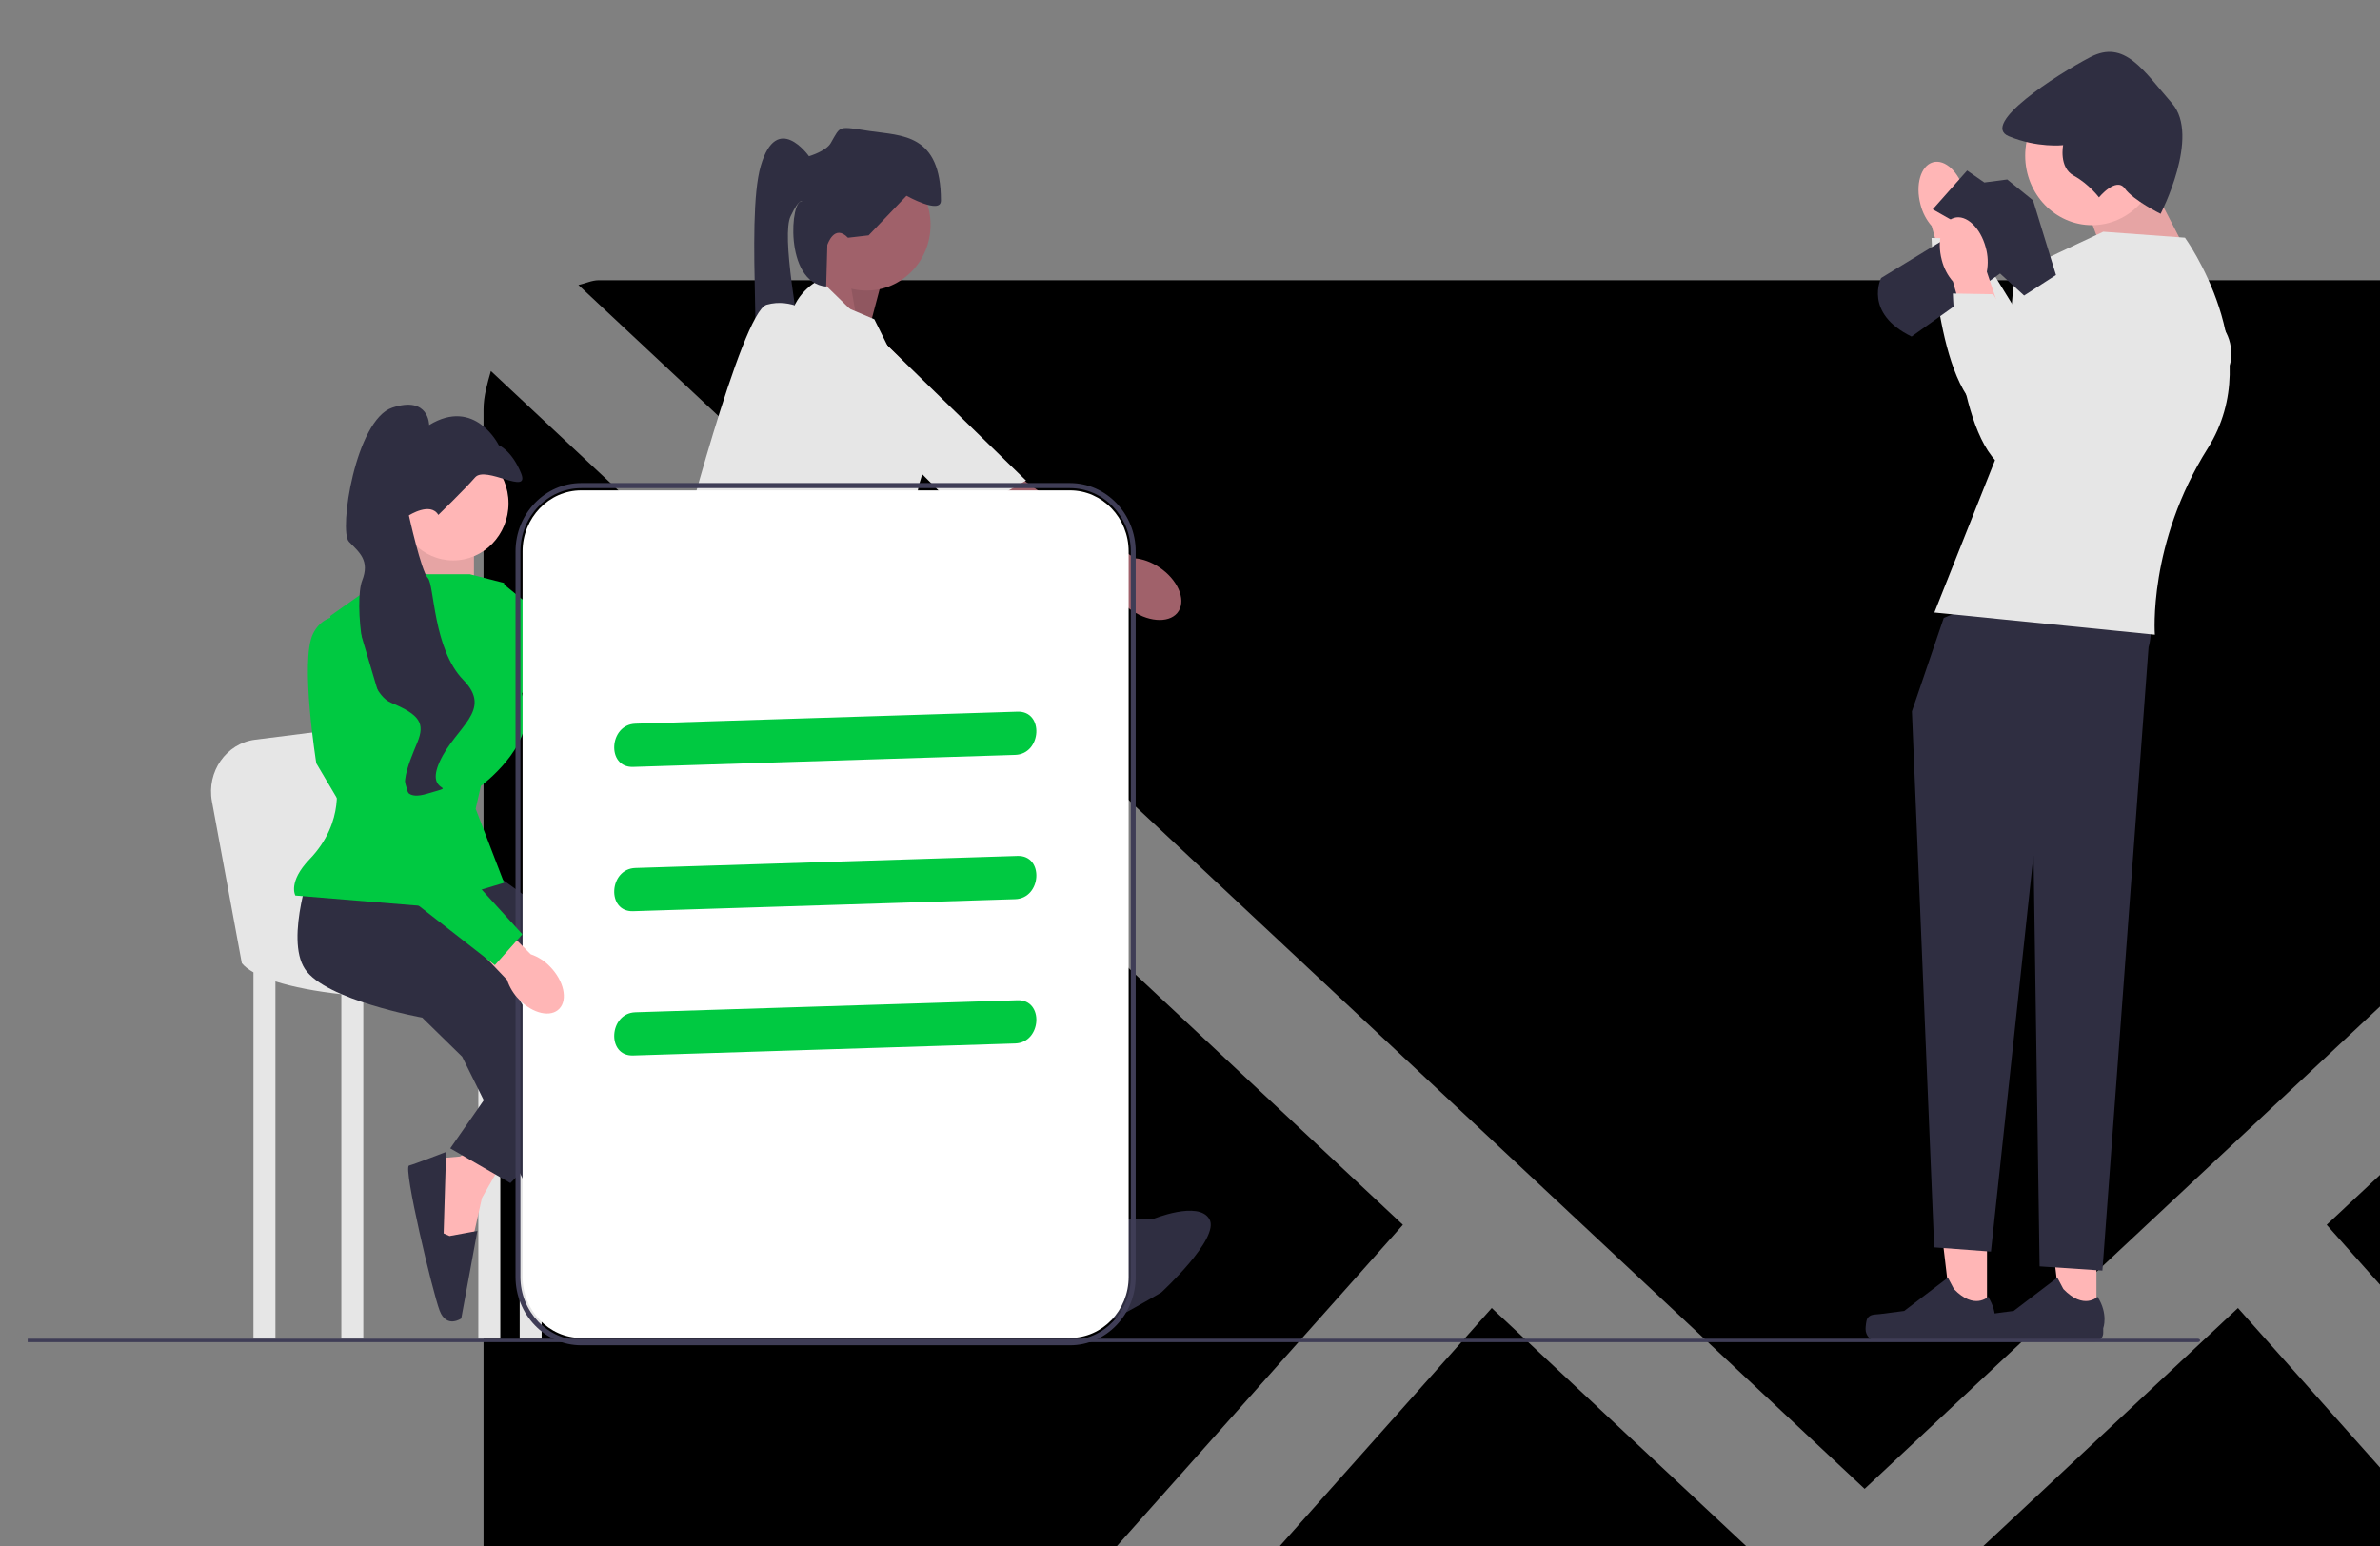 <svg width="688" height="447" viewBox="0 0 688 447" fill="none" xmlns="http://www.w3.org/2000/svg">
<rect x="0" y="0" width="688" height="447" fill="#808080" stroke="none"/>
<g clipPath="url(#clip0_279_138)">
<path d="M405.548 354.072L141.475 650.723C140.798 647.737 139.781 644.85 139.781 641.58V118.42C139.781 114.45 140.891 110.862 141.9 107.258L405.548 354.072ZM910.855 82.381C908.92 81.948 907.067 81.013 904.933 81.013H173.092C171.066 81.013 169.255 81.948 167.203 82.381L539.017 430.403L910.855 82.381ZM549.638 469.095C546.584 472.016 542.806 473.434 539.017 473.434C535.237 473.434 531.452 472.016 528.431 469.095L431.228 378.131L165.025 677.101C167.678 677.919 170.281 678.987 173.092 678.987H904.933C907.886 678.987 910.455 677.919 913.125 677.101L646.941 378.131L549.638 469.095ZM672.584 354.072L936.616 650.691C937.333 647.705 938.217 644.817 938.217 641.58V118.42C938.217 114.516 937.248 110.862 936.248 107.275L672.584 354.072Z" fill="black"/>
</g>
<path d="M251 96L255 80.875L237 74L235 87.75L251 96Z" fill="#A0616A"/>
<path opacity="0.1" d="M251.227 97L255 81.673L245 77L248.107 95.069L251.227 97Z" fill="black"/>
<path d="M340.747 176.609C342.88 173.124 340.346 167.47 335.087 163.979C332.785 162.452 330.342 161.592 328.145 161.401L325.096 159.433L284.835 131.039C284.835 131.039 257.555 98.65 251.606 96.125C245.657 93.599 240.72 97.52 240.72 97.52L238.048 104.529L280.827 148.23L317.23 168.287L322.187 171.136C323.282 173.13 325.061 175.072 327.364 176.6C332.622 180.09 338.614 180.094 340.747 176.609Z" fill="#A0616A"/>
<path d="M236.97 80.818C236.97 80.818 230.11 84.077 228.498 91.747C226.886 99.418 278.807 149.097 278.807 149.097L296.599 138.925L236.97 80.818Z" fill="#E6E6E6"/>
<path d="M269 65C269 75.493 260.717 84 250.5 84C240.283 84 232 75.493 232 65C232 54.507 240.283 46 250.5 46C260.717 46 269 54.507 269 65Z" fill="#A0616A"/>
<path d="M294 345.365L306.294 377L313.412 369.596L316 355.462L305.647 342L294 345.365Z" fill="#A0616A"/>
<path d="M222.435 338L217 357.177L227.007 366L238 358.514L236.566 338.074L222.435 338Z" fill="#A0616A"/>
<path d="M259.347 152L261 180L220 172.395L222.645 155.111L259.347 152Z" fill="#A0616A"/>
<path d="M261.885 181.099L220.407 167C220.407 167 205.143 198.636 221.734 218.58C238.326 238.524 293.409 352 293.409 352L310 343.747L286.109 271.535L259.563 204.825L261.885 181.099Z" fill="#2F2E41"/>
<path d="M215 203L228.519 275.834L220.139 340.825L239.651 343L256 262.969L250.108 209.937L215 203Z" fill="#2F2E41"/>
<path d="M321.755 352.455H333.173C333.173 352.455 346.496 346.932 349.618 352.455C352.741 357.978 335.687 373.643 335.687 373.643C335.687 373.643 311.867 387.666 308.57 386.975C305.274 386.285 303.956 378 303.956 378L300 368.334L305.933 370.405C305.933 370.405 313.844 365.573 311.867 357.288L321.755 352.455Z" fill="#2F2E41"/>
<path d="M219.608 358.363L216.914 352L212.555 361.648C212.555 361.648 202.689 371.577 215.829 376.882C228.969 382.188 244.805 387 244.805 387C244.805 387 265.159 383.613 263.948 377.321C262.737 371.03 260.542 369.278 260.542 369.278L252.426 368.976L239.355 355.259L230.188 361.052L219.608 358.363Z" fill="#2F2E41"/>
<path d="M245.132 68.729L251.102 68.036L262.049 56.599C262.049 56.599 272 62.144 272 57.985C272 38.577 260.722 39.27 251.434 37.884C242.146 36.497 243.141 36.151 240.156 41.349C238.791 43.727 233.854 45.162 233.854 45.162C233.854 45.162 224.566 31.992 219.922 47.934C215.278 63.877 221.249 113.092 216.605 117.251C211.961 121.41 235.673 125.563 233.104 109.277C230.536 92.99 225.892 68.036 228.546 62.491C231.2 56.946 231.863 58.332 231.863 58.332C228.575 56.929 226.426 81.64 238.825 82.85L239.161 70.809C239.161 70.809 241.151 64.57 245.132 68.729Z" fill="#2F2E41"/>
<path d="M252.754 92.3L233.145 84L207 167L260.793 164.926L265.637 140.154C265.637 140.154 270.366 127.26 266.444 119.652C262.522 112.044 252.754 92.3 252.754 92.3Z" fill="#E6E6E6"/>
<path d="M201.399 231C205.353 231.354 208.991 226.396 209.524 219.925C209.758 217.093 209.358 214.441 208.503 212.324L208.765 208.598L214.275 158.288C214.275 158.288 224.533 117.134 223.926 110.474C223.319 103.814 222.361 102.046 222.361 102.046L215.159 102.828L197.789 162.554L197.586 205.442L197.458 211.336C196.268 213.27 195.44 215.812 195.206 218.645C194.673 225.115 197.445 230.647 201.399 231Z" fill="#A0616A"/>
<path d="M234.838 90.848C234.838 90.848 228.886 86.027 221.612 88.093C214.337 90.159 196.115 161.091 196.115 161.091L213.015 172.798L234.838 90.848Z" fill="#E6E6E6"/>
<path d="M632.448 73.457L620.848 51.023L604.691 64.397L610.905 81.223L632.448 73.457Z" fill="#FFB6B6"/>
<path opacity="0.1" d="M632.448 73.457L620.848 51.023L604.691 64.397L610.905 81.223L632.448 73.457Z" fill="black"/>
<path d="M604.733 65.089C615.391 65.089 624.031 56.092 624.031 44.993C624.031 33.894 615.391 24.897 604.733 24.897C594.075 24.897 585.436 33.894 585.436 44.993C585.436 56.092 594.075 65.089 604.733 65.089Z" fill="#FFB6B6"/>
<path d="M567.867 55.46C566.331 49.724 562.243 45.899 558.737 46.918C555.232 47.936 553.636 53.412 555.173 59.151C555.757 61.452 556.862 63.574 558.395 65.339L565.199 89.561L576.046 85.993L568.187 62.494C568.621 60.157 568.511 57.745 567.867 55.46Z" fill="#FFB6B6"/>
<path d="M622.835 70.319L587.701 97.71L570.029 68.996L558.362 68.793C558.362 68.793 559.938 116.528 576.215 120.561C592.493 124.594 637.195 101.973 638.743 87.946C640.292 73.919 622.835 70.319 622.835 70.319Z" fill="#E6E6E6"/>
<path d="M574.394 381.463L564.289 381.462L559.482 340.873L574.396 340.874L574.394 381.463Z" fill="#FFB6B6"/>
<path d="M539.773 381.225C539.458 381.777 539.292 383.558 539.292 384.199C539.292 386.172 540.828 387.771 542.722 387.771H574.016C575.308 387.771 576.355 386.68 576.355 385.334V383.978C576.355 383.978 577.904 379.9 574.716 374.874C574.716 374.874 570.755 378.809 564.836 372.645L563.09 369.352L550.455 378.975L543.452 379.873C541.92 380.069 540.561 379.842 539.773 381.225Z" fill="#2F2E41"/>
<path d="M606.032 381.463L595.927 381.462L591.12 340.873L606.034 340.874L606.032 381.463Z" fill="#FFB6B6"/>
<path d="M571.411 381.225C571.097 381.777 570.931 383.558 570.931 384.199C570.931 386.172 572.466 387.771 574.36 387.771H605.654C606.946 387.771 607.994 386.68 607.994 385.334V383.978C607.994 383.978 609.542 379.9 606.355 374.874C606.355 374.874 602.393 378.809 596.474 372.645L594.729 369.352L582.094 378.975L575.09 379.873C573.558 380.069 572.2 379.842 571.411 381.225Z" fill="#2F2E41"/>
<path d="M561.887 178.639L552.686 205.646L559.131 360.596L575.536 361.817L587.84 247.136L589.598 366.088L607.76 367.308L621.1 187.075C621.1 187.075 625.246 174.266 612.356 168.164C599.466 162.063 561.887 178.639 561.887 178.639Z" fill="#2F2E41"/>
<path d="M559.179 177.072L622.92 183.473C622.92 183.473 620.848 157.155 638.248 129.544C655.649 101.932 631.62 68.712 631.62 68.712L608.005 66.986L582.319 79.066L578.054 129.642L559.179 177.072Z" fill="#E6E6E6"/>
<path d="M624.577 61.809C624.577 61.809 636.177 39.374 627.891 29.883C619.605 20.391 614.22 11.331 604.277 16.508C594.334 21.686 572.376 35.923 580.662 39.374C588.948 42.826 596.405 41.963 596.405 41.963C596.405 41.963 595.1 48.411 599.481 50.795C603.862 53.18 606.762 57.063 606.762 57.063C606.762 57.063 611.734 51.023 614.22 54.474C616.705 57.926 624.577 61.809 624.577 61.809Z" fill="#2F2E41"/>
<path d="M567.819 65.692L543.79 80.36C543.79 80.36 538.616 90.504 552.596 97.296L578.176 79.066L585.123 85.437L594.334 79.497L587.705 57.926L580.248 51.886L573.619 52.749L568.648 49.297L558.705 60.514L567.819 65.692Z" fill="#2F2E41"/>
<path d="M574.026 71.518C572.49 65.781 568.402 61.957 564.897 62.976C561.391 63.994 559.795 69.47 561.333 75.209C561.917 77.51 563.021 79.632 564.554 81.397L571.358 105.618L582.205 102.051L574.346 78.552C574.78 76.214 574.671 73.803 574.026 71.518Z" fill="#FFB6B6"/>
<path d="M628.995 86.377L593.86 113.767L576.189 85.054L564.521 84.851C564.521 84.851 566.097 132.586 582.375 136.618C598.652 140.651 643.354 118.031 644.903 104.004C646.451 89.977 628.995 86.377 628.995 86.377Z" fill="#E6E6E6"/>
<path d="M126.318 259.365C126.318 262.089 119.967 208 119.967 208L73.756 213.834C65.413 214.888 59.676 223.085 61.265 231.68L69.907 278.433C70.651 279.373 71.797 280.259 73.269 281.09V387H79.62V283.724C84.732 285.344 91.332 286.601 98.673 287.416V387H105.024V287.998C115.764 288.777 127.528 288.647 138.273 287.385V387H144.624V286.481C146.547 286.157 148.42 285.793 150.228 285.385V387H156.579V283.685C160.033 282.593 163.128 281.301 165.732 279.795C189.267 266.175 126.318 256.641 126.318 259.365Z" fill="#E6E6E6"/>
<path d="M173.343 359L181.179 367.129L192 372.935L190.881 383L170.358 380.677L167.746 375.258L168.493 370.613L167 363.258L173.343 359Z" fill="#FFB6B6"/>
<path d="M188.792 378.464L189.438 370L211.736 380.766C211.736 380.766 213.463 385.753 208.086 386.521C202.709 387.288 166.977 387.288 166.977 385.37C166.977 383.451 166 373.631 166 373.631L187.664 379.999L188.792 378.464Z" fill="#2F2E41"/>
<path d="M145 336.355L139.329 346.279L136.564 358.644L126.88 360L124 338.696L128.423 334.719L132.95 334.325L139.458 331L145 336.355Z" fill="#FFB6B6"/>
<path d="M129.95 357.314L138 355.835L133.342 381.144C133.342 381.144 129.107 384.151 127.093 378.896C125.08 373.641 116.454 337.433 118.243 336.95C120.032 336.466 128.955 333 128.955 333L128.246 356.558L129.95 357.314Z" fill="#2F2E41"/>
<path d="M120.125 151L119 174.613L137 175V154.687L120.125 151Z" fill="#FFB6B6"/>
<path opacity="0.1" d="M120.125 151L119 174.613L137 175V154.687L120.125 151Z" fill="black"/>
<path d="M90.405 249C90.405 249 82.214 271.198 88.171 280.155C94.129 289.112 122.054 294.175 122.054 294.175L133.596 305.469L164.128 367L182 362.716L156.681 299.627C156.681 299.627 141.788 274.314 136.203 270.809C130.618 267.304 120.218 254.144 120.218 254.144L90.405 249Z" fill="#2F2E41"/>
<path d="M140.728 251L152.363 259.412C152.363 259.412 193.607 270.665 180.387 296.886C167.167 323.106 147.526 342 147.526 342L130.152 331.975L158.102 291.873L109 261.411L140.728 251Z" fill="#2F2E41"/>
<path d="M245.366 218.416C250.784 219.573 254.613 223.481 253.919 227.142C253.224 230.804 248.27 232.833 242.851 231.674C240.68 231.243 238.638 230.265 236.896 228.824L214 223.611L215.964 214L238.835 218.597C240.967 217.983 243.207 217.921 245.366 218.416Z" fill="#FFB6B6"/>
<path d="M135.821 166H112.572L95.471 178.049L96.966 225.466C96.966 225.466 100.09 237.373 89.493 248.397C83.142 255.004 85.384 258.891 85.384 258.891L123.118 262L145.722 255.198L137.502 233.822L138.997 227.215C138.997 227.215 154.315 215.943 151.7 204.283C149.084 192.623 145.722 168.526 145.722 168.526L135.821 166Z" fill="#00C941"/>
<path d="M191.011 206.085L145.77 169C145.77 169 136.962 171.448 138.102 179.94C139.241 188.433 159.322 209.914 159.322 209.914L193.844 225.934L233.372 228L235 216.177L191.011 206.085Z" fill="#00C941"/>
<path d="M131 162C139.837 162 147 154.613 147 145.5C147 136.387 139.837 129 131 129C122.163 129 115 136.387 115 145.5C115 154.613 122.163 162 131 162Z" fill="#FFB6B6"/>
<path d="M126.713 148.858C126.713 148.858 134.309 141.491 137.348 138.001C140.386 134.512 153.301 143.43 150.642 136.838C147.983 130.246 144.185 128.695 144.185 128.695C144.185 128.695 137.348 114.737 124.054 122.879C124.054 122.879 124.054 114.349 113.419 117.839C102.784 121.328 97.846 153.511 100.885 156.613C103.923 159.715 106.962 162.042 104.683 167.858C102.404 173.674 104.683 199.653 113.039 203.143C121.395 206.632 122.915 209.099 120.636 214.651C118.357 220.204 112.659 232.611 123.294 229.509C133.929 226.408 122.535 230.285 127.093 220.204C131.65 210.122 142.665 205.469 133.929 196.551C125.193 187.633 125.573 169.021 123.674 167.082C121.775 165.144 118.198 148.997 118.198 148.997C118.198 148.997 124.434 144.981 126.713 148.858Z" fill="#2F2E41"/>
<path d="M635.293 388H8V387H635.293C635.683 387 636 387.224 636 387.5C636 387.776 635.683 388 635.293 388Z" fill="#3F3D56"/>
<path d="M309.311 386.78H168.017C158.667 386.78 151.062 378.86 151.062 369.122V159.419C151.062 149.681 158.667 141.761 168.017 141.761H309.311C318.66 141.761 326.266 149.681 326.266 159.419V369.122C326.266 378.86 318.66 386.78 309.311 386.78Z" fill="white"/>
<path d="M309.31 388.9H168.017C157.545 388.9 149.026 380.028 149.026 369.123V159.419C149.026 148.513 157.545 139.641 168.017 139.641H309.31C319.782 139.641 328.302 148.513 328.302 159.419V369.123C328.302 380.028 319.782 388.9 309.31 388.9ZM168.017 141.113C158.325 141.113 150.44 149.325 150.44 159.419V369.123C150.44 379.216 158.325 387.428 168.017 387.428H309.31C319.002 387.428 326.887 379.216 326.887 369.123V159.419C326.887 149.325 319.002 141.113 309.31 141.113H168.017Z" fill="#3F3D56"/>
<path d="M183.012 221.705L293.465 218.227C301.136 217.986 301.872 205.49 294.131 205.734L183.679 209.211C176.007 209.452 175.271 221.948 183.012 221.705Z" fill="#00C941"/>
<path d="M183.012 263.415L293.465 259.937C301.136 259.696 301.872 247.2 294.131 247.444L183.679 250.921C176.007 251.162 175.271 263.658 183.012 263.415Z" fill="#00C941"/>
<path d="M183.012 305.125L293.465 301.647C301.136 301.406 301.872 288.91 294.131 289.154L183.679 292.631C176.007 292.872 175.271 305.368 183.012 305.125Z" fill="#00C941"/>
<path d="M159.007 279.439C162.967 283.491 164.188 288.923 161.734 291.571C159.28 294.219 154.081 293.081 150.12 289.027C148.517 287.431 147.3 285.454 146.573 283.262L130 265.871L136.56 259L153.427 275.864C155.532 276.57 157.445 277.796 159.007 279.439Z" fill="#FFB6B6"/>
<path d="M119.974 235.977L102.947 178.612C102.947 178.612 94.245 175.512 90.461 183.264C86.678 191.016 91.437 220.667 91.437 220.667L111.271 254.194L143.054 279L151 270.085L119.974 235.977Z" fill="#00C941"/>
<defs>
<clipPath id="clip0_279_138">
<rect width="525" height="377" fill="white" transform="translate(64 70)"/>
</clipPath>
</defs>
</svg>
